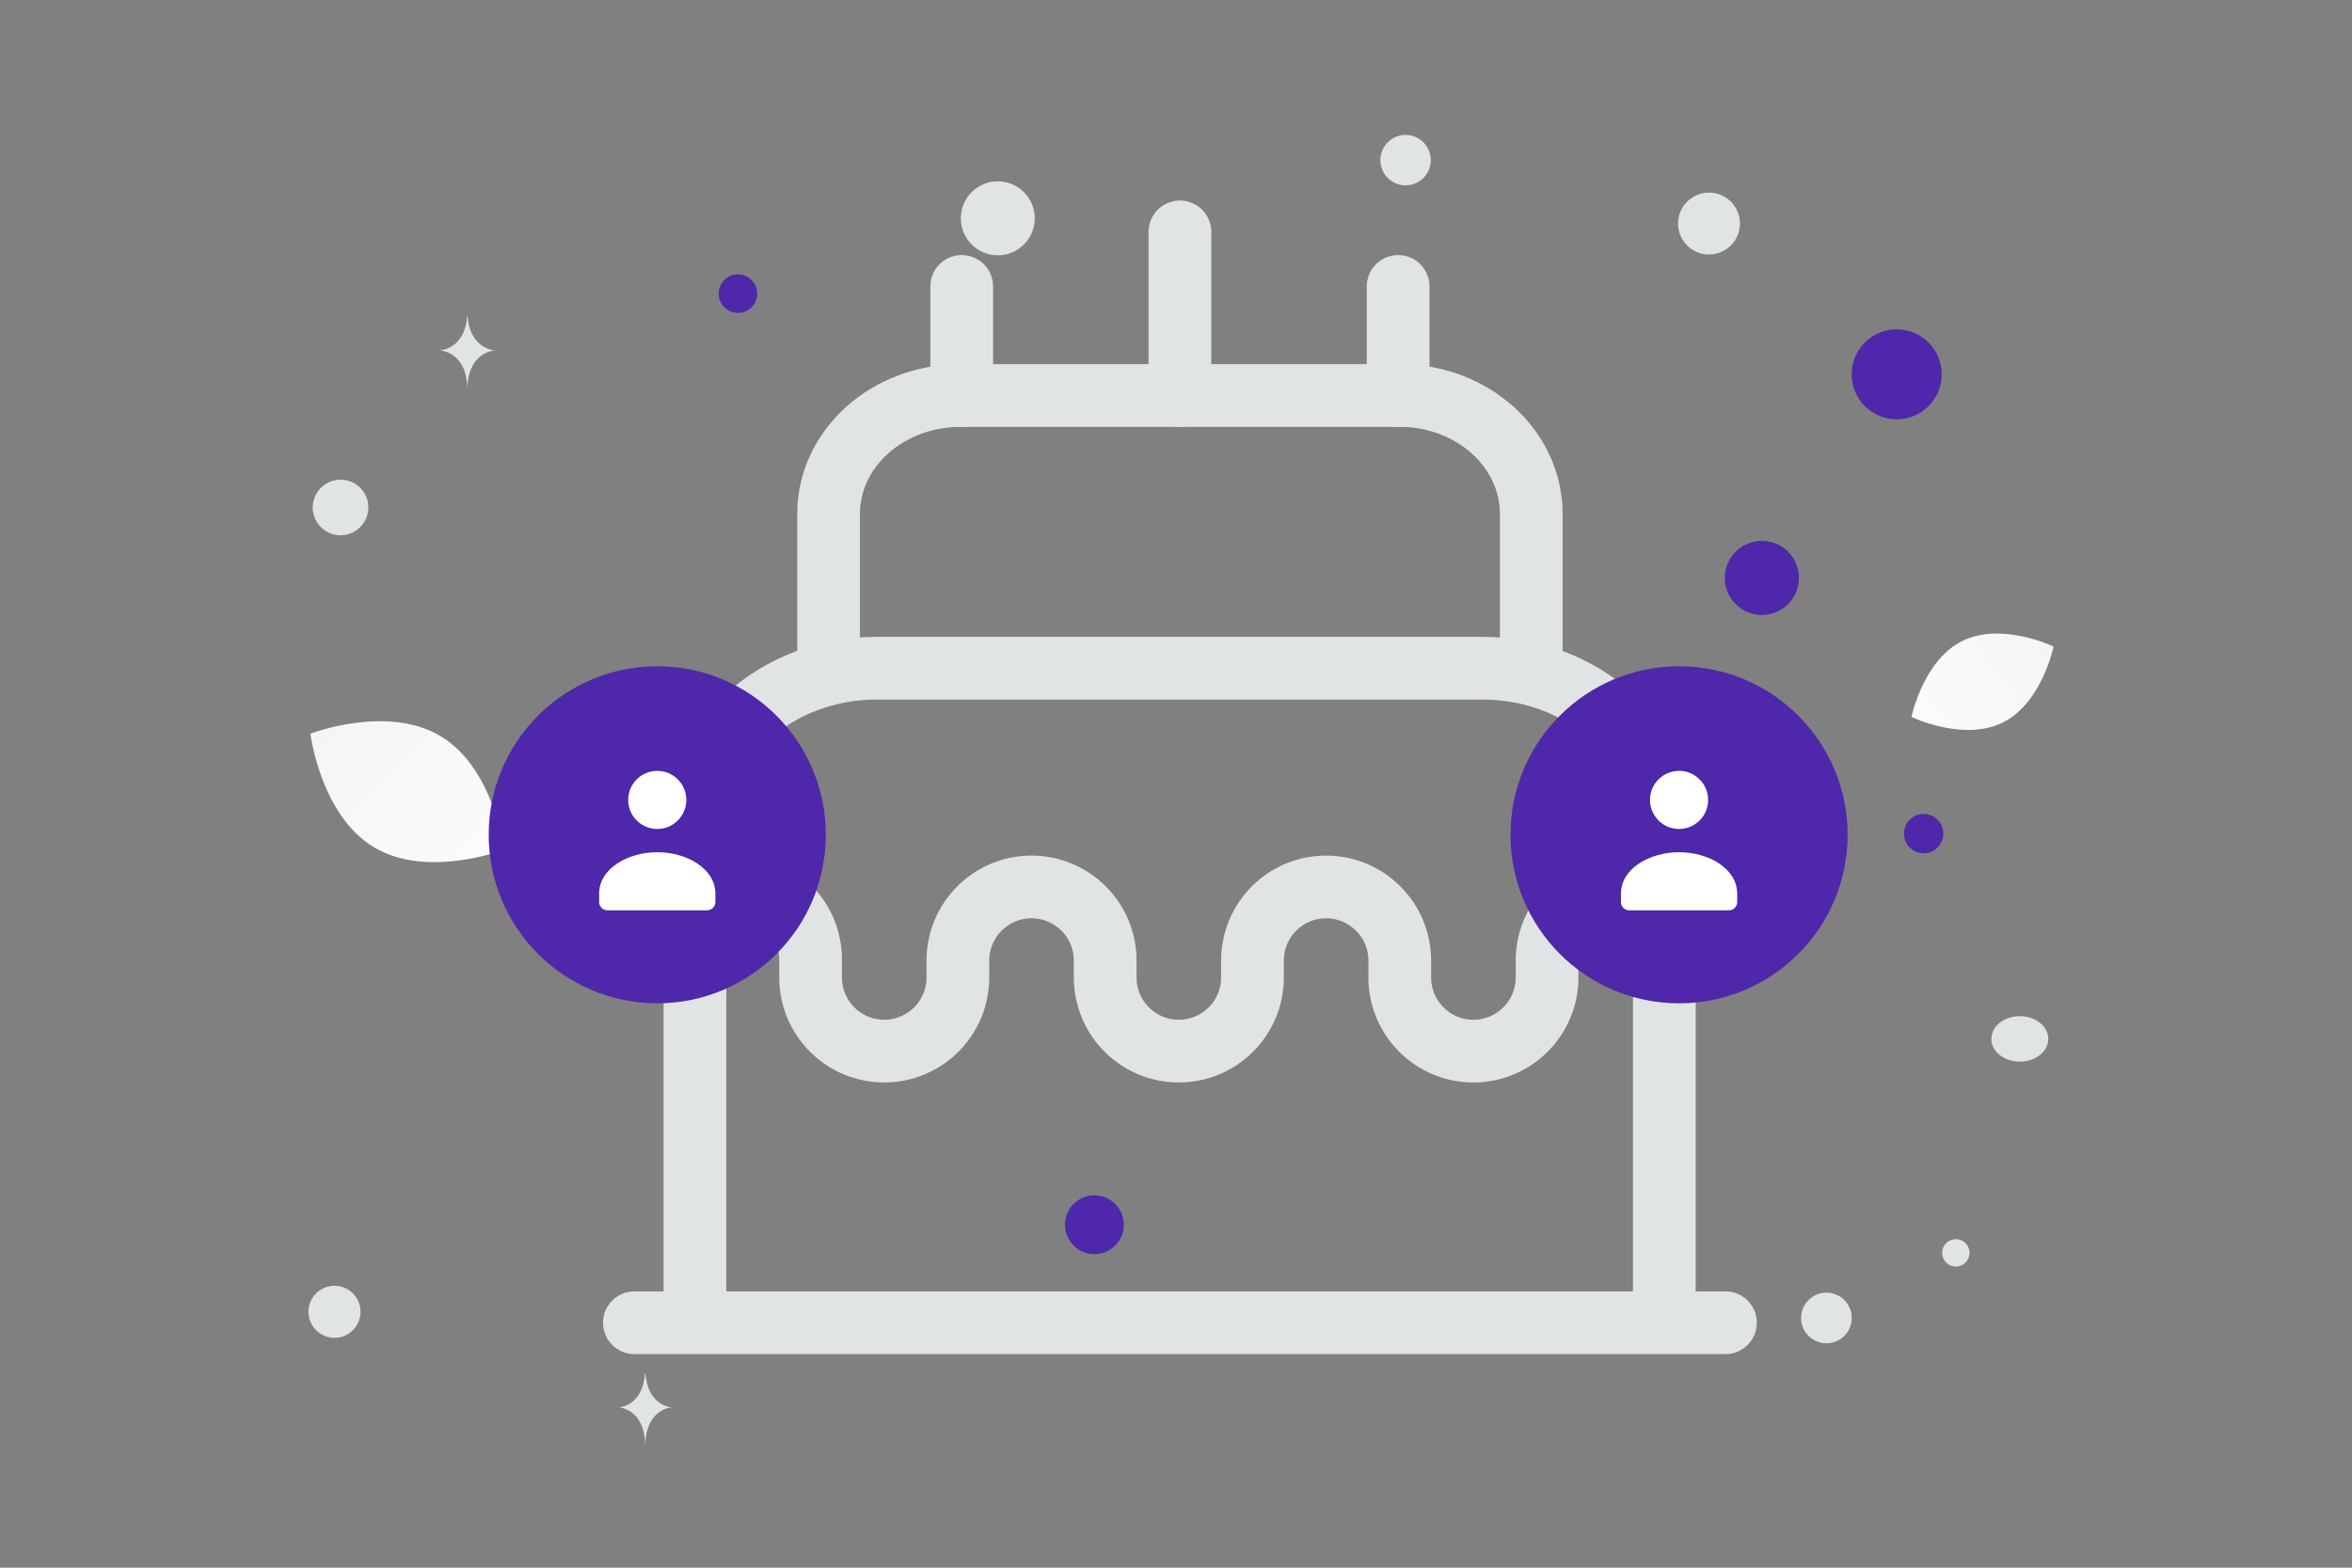 <svg width="900" height="600" viewBox="0 0 900 600" fill="none" xmlns="http://www.w3.org/2000/svg">
<rect x="0" y="0" width="900" height="600" fill="#808080" stroke="none"/>
<g clip-path="url(#clip0_1235_29428)">
<path d="M766.363 276.533C751.352 283.979 731.429 274.405 731.429 274.405C731.429 274.405 735.857 252.762 750.876 245.326C765.887 237.88 785.802 247.444 785.802 247.444C785.802 247.444 781.374 269.087 766.363 276.533Z" fill="url(#paint0_linear_1235_29428)"/>
<path d="M143.079 324.266C163.536 336.527 192.887 325.193 192.887 325.193C192.887 325.193 189.049 293.983 168.579 281.736C148.121 269.475 118.783 280.795 118.783 280.795C118.783 280.795 122.621 312.005 143.079 324.266Z" fill="url(#paint1_linear_1235_29428)"/>
<path d="M725.772 126.044C716.256 126.044 708.542 133.758 708.542 143.274C708.542 152.79 716.256 160.504 725.772 160.504C735.288 160.504 743.002 152.79 743.002 143.274C743.002 133.758 735.288 126.044 725.772 126.044Z" fill="#4F27AA"/>
<path d="M282.378 105.002C278.303 105.002 275 108.305 275 112.38C275 116.455 278.303 119.758 282.378 119.758C286.453 119.758 289.756 116.455 289.756 112.38C289.756 108.305 286.453 105.002 282.378 105.002Z" fill="#4F27AA"/>
<path d="M674.184 206.999C666.351 206.999 660 213.35 660 221.183C660 229.017 666.351 235.367 674.184 235.367C682.018 235.367 688.368 229.017 688.368 221.183C688.368 213.35 682.018 206.999 674.184 206.999Z" fill="#4F27AA"/>
<path d="M736.085 326.58C731.922 326.58 728.547 323.205 728.547 319.042C728.547 314.879 731.922 311.504 736.085 311.504C740.248 311.504 743.623 314.879 743.623 319.042C743.623 323.205 740.248 326.58 736.085 326.58Z" fill="#4F27AA"/>
<path d="M698.888 514.111C693.535 514.111 689.196 509.771 689.196 504.419C689.196 499.066 693.535 494.727 698.888 494.727C704.241 494.727 708.58 499.066 708.58 504.419C708.58 509.771 704.241 514.111 698.888 514.111Z" fill="#E1E4E5"/>
<path d="M127.995 512.026C122.492 512.026 118.031 507.565 118.031 502.062C118.031 496.559 122.492 492.098 127.995 492.098C133.498 492.098 137.959 496.559 137.959 502.062C137.959 507.565 133.498 512.026 127.995 512.026Z" fill="#E1E4E5"/>
<path d="M748.398 484.754C745.502 484.754 743.154 482.406 743.154 479.51C743.154 476.613 745.502 474.266 748.398 474.266C751.294 474.266 753.642 476.613 753.642 479.51C753.642 482.406 751.294 484.754 748.398 484.754Z" fill="#E1E4E5"/>
<path d="M653.955 97.407C647.412 97.407 642.109 92.103 642.109 85.561C642.109 79.019 647.412 73.715 653.955 73.715C660.497 73.715 665.801 79.019 665.801 85.561C665.801 92.103 660.497 97.407 653.955 97.407Z" fill="#E1E4E5"/>
<path d="M140.582 191.468C142.103 197.142 138.735 202.975 133.061 204.495C127.386 206.016 121.554 202.648 120.033 196.974C118.513 191.299 121.88 185.467 127.555 183.946C133.229 182.426 139.062 185.793 140.582 191.468Z" fill="#E1E4E5"/>
<path d="M381.812 97.708C373.997 97.708 367.661 91.373 367.661 83.557C367.661 75.742 373.997 69.406 381.812 69.406C389.627 69.406 395.963 75.742 395.963 83.557C395.963 91.373 389.627 97.708 381.812 97.708Z" fill="#E1E4E5"/>
<path d="M772.889 406.328C766.877 406.328 762.003 402.429 762.003 397.619C762.003 392.809 766.877 388.91 772.889 388.91C778.901 388.91 783.775 392.809 783.775 397.619C783.775 402.429 778.901 406.328 772.889 406.328Z" fill="#E1E4E5"/>
<path d="M547.169 58.793C548.548 63.939 545.494 69.228 540.349 70.607C535.203 71.986 529.913 68.932 528.535 63.786C527.156 58.64 530.21 53.351 535.355 51.972C540.501 50.593 545.79 53.647 547.169 58.793Z" fill="#E1E4E5"/>
<path d="M178.766 120.895H178.921C179.84 133.905 189.516 134.106 189.516 134.106C189.516 134.106 178.846 134.314 178.846 149.348C178.846 134.314 168.176 134.106 168.176 134.106C168.176 134.106 177.848 133.905 178.766 120.895ZM246.83 525.47H246.979C247.861 538.442 257.151 538.641 257.151 538.641C257.151 538.641 246.907 538.849 246.907 553.838C246.907 538.849 236.663 538.641 236.663 538.641C236.663 538.641 245.949 538.442 246.83 525.47Z" fill="#E1E4E5"/>
<path d="M418.777 480.002C412.559 480.002 407.518 474.962 407.518 468.743C407.518 462.525 412.559 457.484 418.777 457.484C424.995 457.484 430.036 462.525 430.036 468.743C430.036 474.962 424.995 480.002 418.777 480.002Z" fill="#4F27AA"/>
<path d="M242.75 506.25H660.25M265.918 506.25V318.375C265.918 283.723 297.022 255.75 335.432 255.75H567.353C605.763 255.75 636.867 283.723 636.867 318.375V506.25M317.066 255.75V196.674C317.066 171.624 339.611 151.375 367.584 151.375H535.628C563.391 151.375 585.936 171.624 585.936 196.674V255.75" stroke="#E1E4E5" stroke-width="24" stroke-linecap="round" stroke-linejoin="round"/>
<path d="M274.685 338.832L282.408 339.041C297.856 339.25 310.172 351.775 310.172 367.222V374.111C310.172 389.558 322.697 402.292 338.353 402.292C353.801 402.292 366.535 389.767 366.535 374.111V367.64C366.535 352.192 379.06 339.458 394.716 339.458C410.163 339.458 422.897 351.983 422.897 367.64V374.111C422.897 389.558 435.422 402.292 451.078 402.292C466.526 402.292 479.26 389.767 479.26 374.111V367.64C479.26 352.192 491.785 339.458 507.441 339.458C522.888 339.458 535.622 351.983 535.622 367.64V374.111C535.622 389.558 548.147 402.292 563.803 402.292C579.251 402.292 591.985 389.767 591.985 374.111V367.64C591.985 352.192 604.51 339.458 620.166 339.458H629.56M368 151.375V109.625M535 151.375V109.625M451.5 151.375V88.75" stroke="#E1E4E5" stroke-width="24" stroke-linecap="round" stroke-linejoin="round"/>
<path d="M251.498 383.996C215.877 383.996 187 355.119 187 319.498C187 283.877 215.877 255 251.498 255C287.119 255 315.996 283.877 315.996 319.498C315.996 355.119 287.119 383.996 251.498 383.996Z" fill="#4F27AA"/>
<path fill-rule="evenodd" clip-rule="evenodd" d="M273.739 342.062V345.235C273.738 346.078 273.403 346.885 272.807 347.48C272.212 348.075 271.404 348.41 270.562 348.41H232.435C231.593 348.41 230.785 348.075 230.189 347.48C229.594 346.885 229.259 346.078 229.258 345.235V342.011C229.258 332.407 240.245 326.169 251.499 326.169C262.752 326.169 273.739 332.411 273.739 342.011M259.362 298.288C263.704 302.631 263.704 309.672 259.362 314.014C255.019 318.357 247.978 318.357 243.635 314.014C239.292 309.672 239.292 302.631 243.635 298.288C247.978 293.945 255.019 293.945 259.362 298.288Z" fill="white"/>
<path d="M642.498 383.996C606.877 383.996 578 355.119 578 319.498C578 283.877 606.877 255 642.498 255C678.119 255 706.996 283.877 706.996 319.498C706.996 355.119 678.119 383.996 642.498 383.996Z" fill="#4F27AA"/>
<path fill-rule="evenodd" clip-rule="evenodd" d="M664.739 342.062V345.235C664.738 346.078 664.403 346.885 663.807 347.48C663.212 348.075 662.404 348.41 661.562 348.41H623.435C622.593 348.41 621.785 348.075 621.189 347.48C620.594 346.885 620.259 346.078 620.258 345.235V342.011C620.258 332.407 631.245 326.169 642.499 326.169C653.752 326.169 664.739 332.411 664.739 342.011M650.362 298.288C654.704 302.631 654.704 309.672 650.362 314.014C646.019 318.357 638.978 318.357 634.635 314.014C630.292 309.672 630.292 302.631 634.635 298.288C638.978 293.945 646.019 293.945 650.362 298.288Z" fill="white"/>
</g>
<defs>
<linearGradient id="paint0_linear_1235_29428" x1="708.72" y1="299.76" x2="832.53" y2="201.825" gradientUnits="userSpaceOnUse">
<stop stop-color="white"/>
<stop offset="1" stop-color="#EEEEEE"/>
</linearGradient>
<linearGradient id="paint1_linear_1235_29428" x1="222.245" y1="363.734" x2="57.634" y2="210.789" gradientUnits="userSpaceOnUse">
<stop stop-color="white"/>
<stop offset="1" stop-color="#EEEEEE"/>
</linearGradient>
<clipPath id="clip0_1235_29428">
<rect width="900" height="600" fill="white"/>
</clipPath>
</defs>
</svg>
